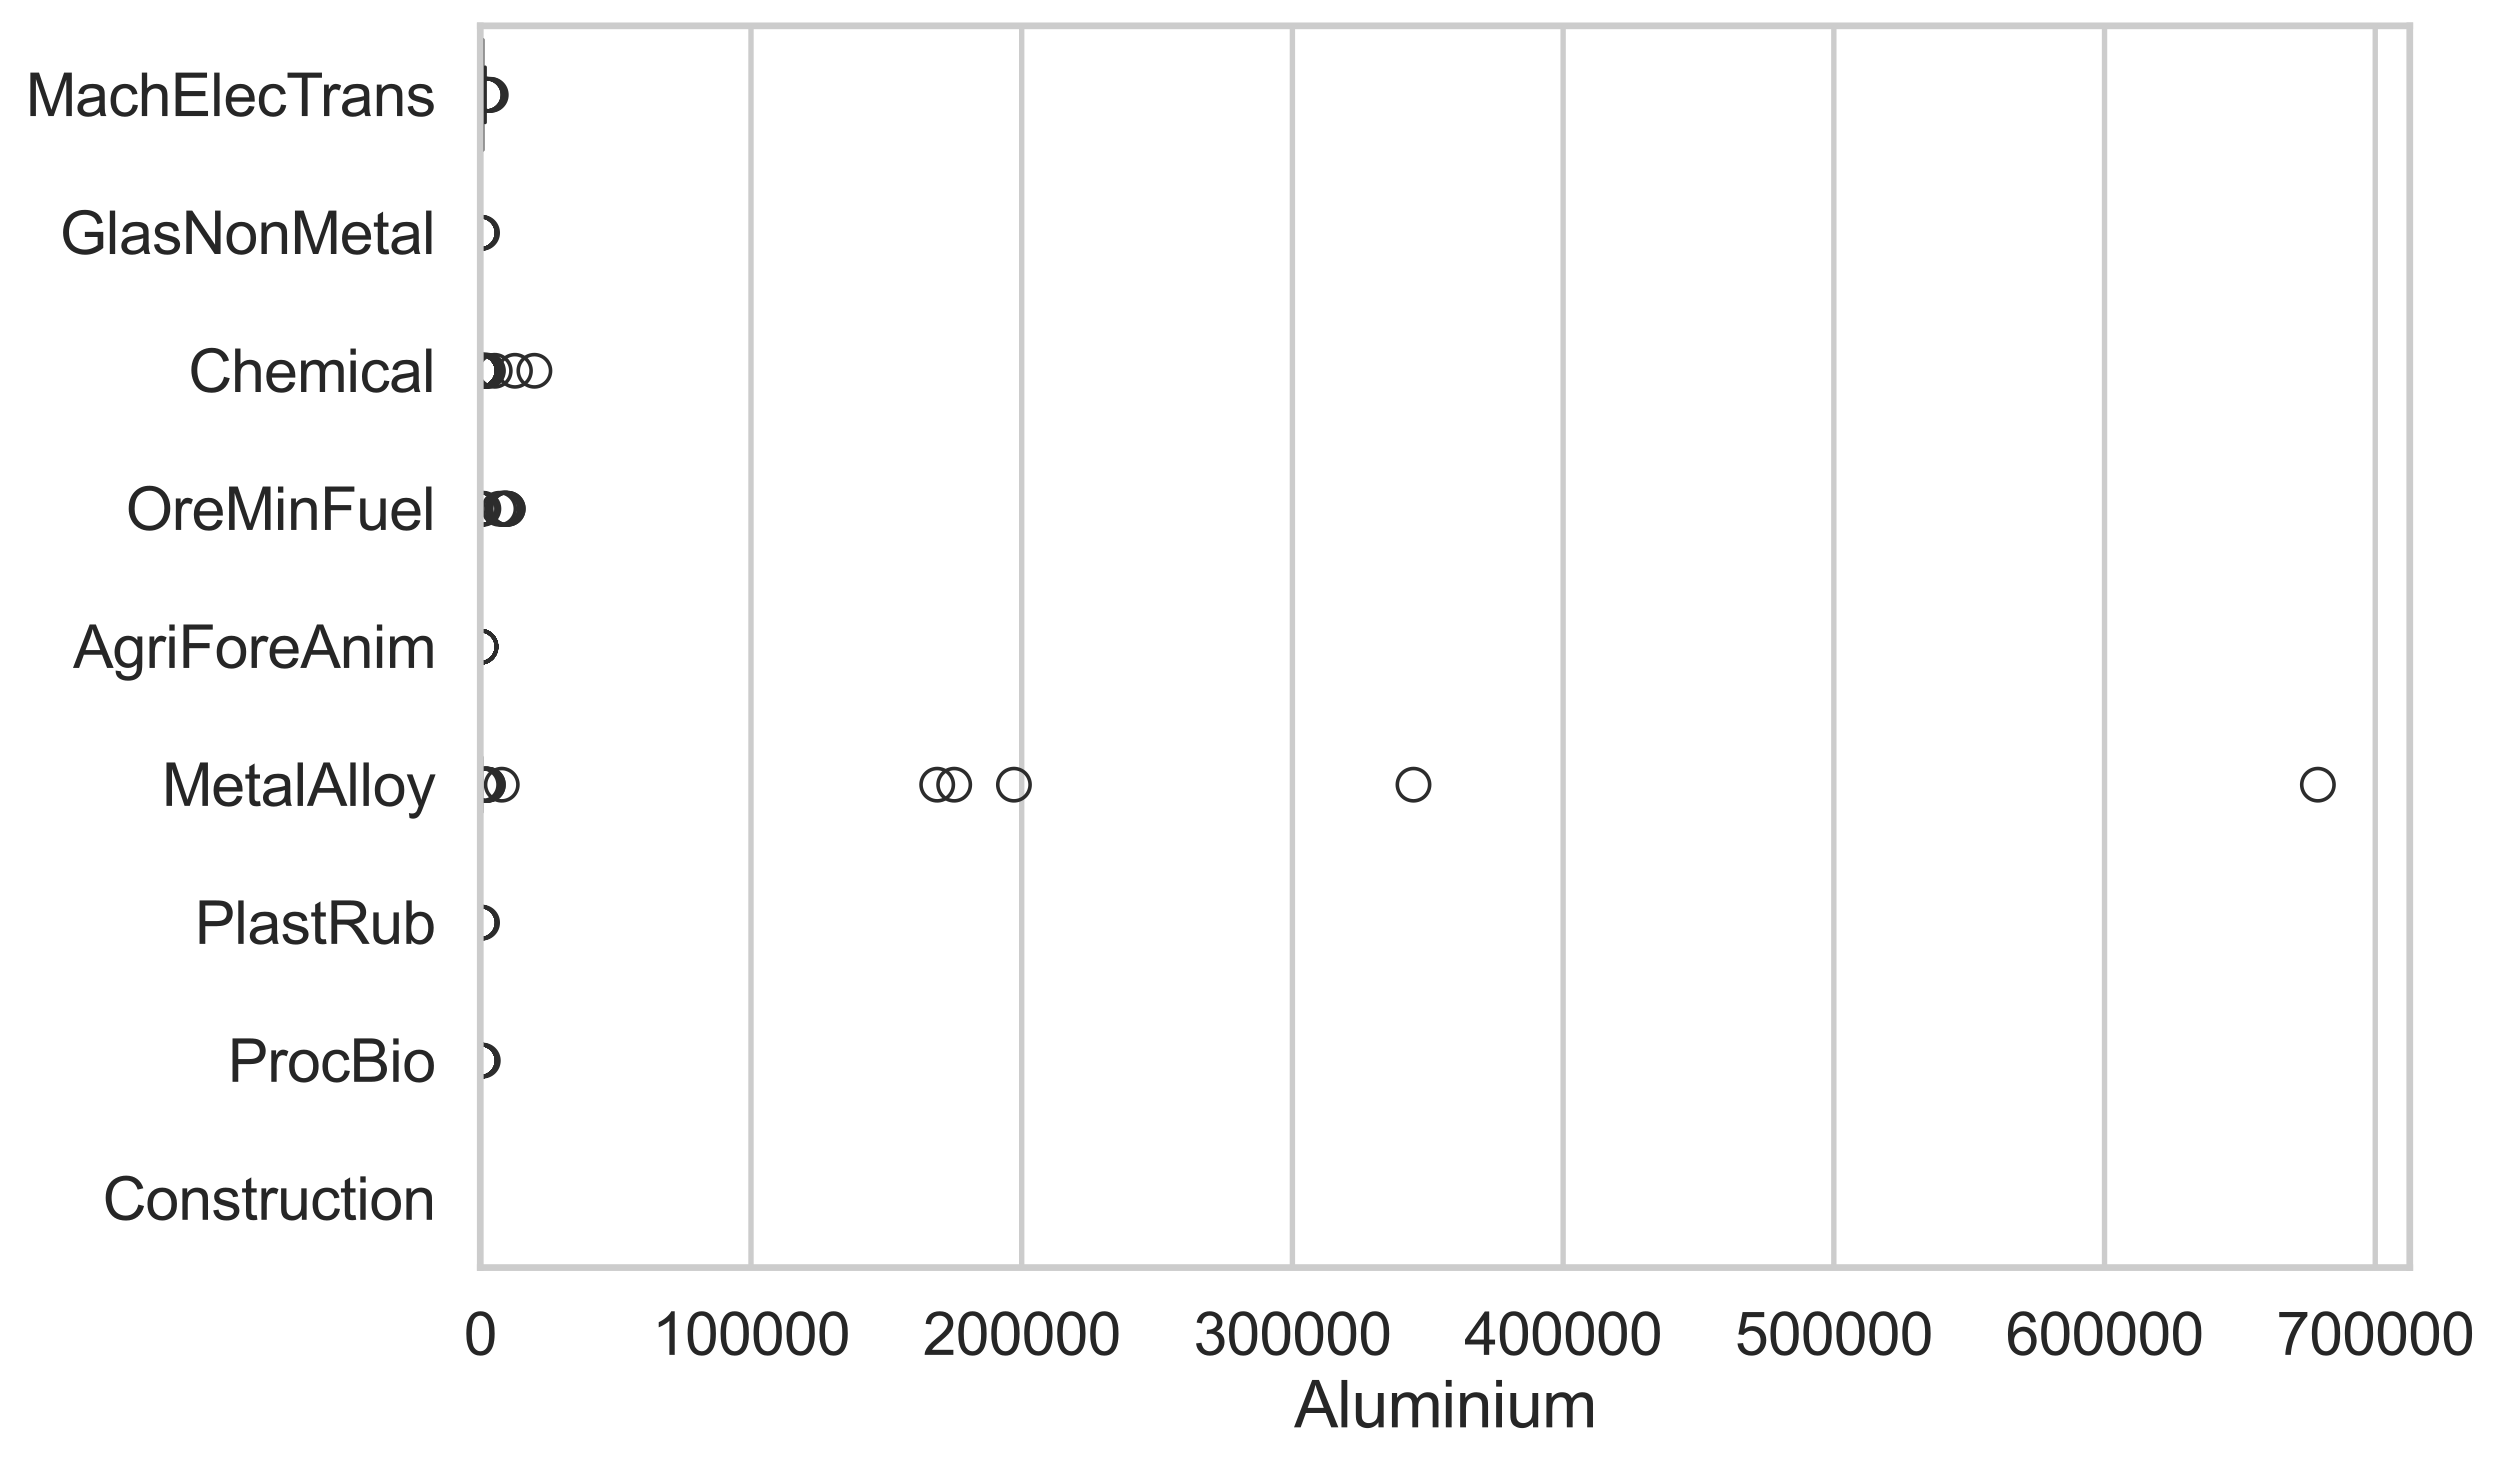 <?xml version="1.0" encoding="utf-8" standalone="no"?>
<!DOCTYPE svg PUBLIC "-//W3C//DTD SVG 1.1//EN"
  "http://www.w3.org/Graphics/SVG/1.1/DTD/svg11.dtd">
<svg xmlns:xlink="http://www.w3.org/1999/xlink" width="695.937pt" height="408.111pt" viewBox="0 0 695.937 408.111" xmlns="http://www.w3.org/2000/svg" version="1.1">
 <defs>
  <style type="text/css">*{stroke-linejoin: round; stroke-linecap: butt}</style>
 </defs>
 <g id="figure_1">
  <g id="patch_1">
   <path d="M 0 408.111 
L 695.937 408.111 
L 695.937 0 
L 0 0 
z
" style="fill: #ffffff"/>
  </g>
  <g id="axes_1">
   <g id="patch_2">
    <path d="M 133.697 352.86 
L 670.817 352.86 
L 670.817 7.2 
L 133.697 7.2 
z
" style="fill: #ffffff"/>
   </g>
   <g id="matplotlib.axis_1">
    <g id="xtick_1">
     <g id="line2d_1">
      <path d="M 133.697 352.86 
L 133.697 7.2 
" clip-path="url(#p1a3142f18d)" style="fill: none; stroke: #cccccc; stroke-width: 1.5; stroke-linecap: round"/>
     </g>
     <g id="text_1">
      <!-- 0 -->
      <g style="fill: #262626" transform="translate(129.109 377.17) scale(0.165 -0.165)">
       <defs>
        <path id="ArialMT-30" d="M 266 2259 
Q 266 3072 433 3567 
Q 600 4063 929 4331 
Q 1259 4600 1759 4600 
Q 2128 4600 2406 4451 
Q 2684 4303 2865 4023 
Q 3047 3744 3150 3342 
Q 3253 2941 3253 2259 
Q 3253 1453 3087 958 
Q 2922 463 2592 192 
Q 2263 -78 1759 -78 
Q 1097 -78 719 397 
Q 266 969 266 2259 
z
M 844 2259 
Q 844 1131 1108 757 
Q 1372 384 1759 384 
Q 2147 384 2411 759 
Q 2675 1134 2675 2259 
Q 2675 3391 2411 3762 
Q 2147 4134 1753 4134 
Q 1366 4134 1134 3806 
Q 844 3388 844 2259 
z
" transform="scale(0.016)"/>
       </defs>
       <use xlink:href="#ArialMT-30"/>
      </g>
     </g>
    </g>
    <g id="xtick_2">
     <g id="line2d_2">
      <path d="M 209.056 352.86 
L 209.056 7.2 
" clip-path="url(#p1a3142f18d)" style="fill: none; stroke: #cccccc; stroke-width: 1.5; stroke-linecap: round"/>
     </g>
     <g id="text_2">
      <!-- 100000 -->
      <g style="fill: #262626" transform="translate(181.529 377.17) scale(0.165 -0.165)">
       <defs>
        <path id="ArialMT-31" d="M 2384 0 
L 1822 0 
L 1822 3584 
Q 1619 3391 1289 3197 
Q 959 3003 697 2906 
L 697 3450 
Q 1169 3672 1522 3987 
Q 1875 4303 2022 4600 
L 2384 4600 
L 2384 0 
z
" transform="scale(0.016)"/>
       </defs>
       <use xlink:href="#ArialMT-31"/>
       <use xlink:href="#ArialMT-30" transform="translate(55.615 0)"/>
       <use xlink:href="#ArialMT-30" transform="translate(111.23 0)"/>
       <use xlink:href="#ArialMT-30" transform="translate(166.846 0)"/>
       <use xlink:href="#ArialMT-30" transform="translate(222.461 0)"/>
       <use xlink:href="#ArialMT-30" transform="translate(278.076 0)"/>
      </g>
     </g>
    </g>
    <g id="xtick_3">
     <g id="line2d_3">
      <path d="M 284.415 352.86 
L 284.415 7.2 
" clip-path="url(#p1a3142f18d)" style="fill: none; stroke: #cccccc; stroke-width: 1.5; stroke-linecap: round"/>
     </g>
     <g id="text_3">
      <!-- 200000 -->
      <g style="fill: #262626" transform="translate(256.888 377.17) scale(0.165 -0.165)">
       <defs>
        <path id="ArialMT-32" d="M 3222 541 
L 3222 0 
L 194 0 
Q 188 203 259 391 
Q 375 700 629 1000 
Q 884 1300 1366 1694 
Q 2113 2306 2375 2664 
Q 2638 3022 2638 3341 
Q 2638 3675 2398 3904 
Q 2159 4134 1775 4134 
Q 1369 4134 1125 3890 
Q 881 3647 878 3216 
L 300 3275 
Q 359 3922 746 4261 
Q 1134 4600 1788 4600 
Q 2447 4600 2831 4234 
Q 3216 3869 3216 3328 
Q 3216 3053 3103 2787 
Q 2991 2522 2730 2228 
Q 2469 1934 1863 1422 
Q 1356 997 1212 845 
Q 1069 694 975 541 
L 3222 541 
z
" transform="scale(0.016)"/>
       </defs>
       <use xlink:href="#ArialMT-32"/>
       <use xlink:href="#ArialMT-30" transform="translate(55.615 0)"/>
       <use xlink:href="#ArialMT-30" transform="translate(111.23 0)"/>
       <use xlink:href="#ArialMT-30" transform="translate(166.846 0)"/>
       <use xlink:href="#ArialMT-30" transform="translate(222.461 0)"/>
       <use xlink:href="#ArialMT-30" transform="translate(278.076 0)"/>
      </g>
     </g>
    </g>
    <g id="xtick_4">
     <g id="line2d_4">
      <path d="M 359.774 352.86 
L 359.774 7.2 
" clip-path="url(#p1a3142f18d)" style="fill: none; stroke: #cccccc; stroke-width: 1.5; stroke-linecap: round"/>
     </g>
     <g id="text_4">
      <!-- 300000 -->
      <g style="fill: #262626" transform="translate(332.248 377.17) scale(0.165 -0.165)">
       <defs>
        <path id="ArialMT-33" d="M 269 1209 
L 831 1284 
Q 928 806 1161 595 
Q 1394 384 1728 384 
Q 2125 384 2398 659 
Q 2672 934 2672 1341 
Q 2672 1728 2419 1979 
Q 2166 2231 1775 2231 
Q 1616 2231 1378 2169 
L 1441 2663 
Q 1497 2656 1531 2656 
Q 1891 2656 2178 2843 
Q 2466 3031 2466 3422 
Q 2466 3731 2256 3934 
Q 2047 4138 1716 4138 
Q 1388 4138 1169 3931 
Q 950 3725 888 3313 
L 325 3413 
Q 428 3978 793 4289 
Q 1159 4600 1703 4600 
Q 2078 4600 2393 4439 
Q 2709 4278 2876 4000 
Q 3044 3722 3044 3409 
Q 3044 3113 2884 2869 
Q 2725 2625 2413 2481 
Q 2819 2388 3044 2092 
Q 3269 1797 3269 1353 
Q 3269 753 2831 336 
Q 2394 -81 1725 -81 
Q 1122 -81 723 278 
Q 325 638 269 1209 
z
" transform="scale(0.016)"/>
       </defs>
       <use xlink:href="#ArialMT-33"/>
       <use xlink:href="#ArialMT-30" transform="translate(55.615 0)"/>
       <use xlink:href="#ArialMT-30" transform="translate(111.23 0)"/>
       <use xlink:href="#ArialMT-30" transform="translate(166.846 0)"/>
       <use xlink:href="#ArialMT-30" transform="translate(222.461 0)"/>
       <use xlink:href="#ArialMT-30" transform="translate(278.076 0)"/>
      </g>
     </g>
    </g>
    <g id="xtick_5">
     <g id="line2d_5">
      <path d="M 435.133 352.86 
L 435.133 7.2 
" clip-path="url(#p1a3142f18d)" style="fill: none; stroke: #cccccc; stroke-width: 1.5; stroke-linecap: round"/>
     </g>
     <g id="text_5">
      <!-- 400000 -->
      <g style="fill: #262626" transform="translate(407.607 377.17) scale(0.165 -0.165)">
       <defs>
        <path id="ArialMT-34" d="M 2069 0 
L 2069 1097 
L 81 1097 
L 81 1613 
L 2172 4581 
L 2631 4581 
L 2631 1613 
L 3250 1613 
L 3250 1097 
L 2631 1097 
L 2631 0 
L 2069 0 
z
M 2069 1613 
L 2069 3678 
L 634 1613 
L 2069 1613 
z
" transform="scale(0.016)"/>
       </defs>
       <use xlink:href="#ArialMT-34"/>
       <use xlink:href="#ArialMT-30" transform="translate(55.615 0)"/>
       <use xlink:href="#ArialMT-30" transform="translate(111.23 0)"/>
       <use xlink:href="#ArialMT-30" transform="translate(166.846 0)"/>
       <use xlink:href="#ArialMT-30" transform="translate(222.461 0)"/>
       <use xlink:href="#ArialMT-30" transform="translate(278.076 0)"/>
      </g>
     </g>
    </g>
    <g id="xtick_6">
     <g id="line2d_6">
      <path d="M 510.492 352.86 
L 510.492 7.2 
" clip-path="url(#p1a3142f18d)" style="fill: none; stroke: #cccccc; stroke-width: 1.5; stroke-linecap: round"/>
     </g>
     <g id="text_6">
      <!-- 500000 -->
      <g style="fill: #262626" transform="translate(482.966 377.17) scale(0.165 -0.165)">
       <defs>
        <path id="ArialMT-35" d="M 266 1200 
L 856 1250 
Q 922 819 1161 601 
Q 1400 384 1738 384 
Q 2144 384 2425 690 
Q 2706 997 2706 1503 
Q 2706 1984 2436 2262 
Q 2166 2541 1728 2541 
Q 1456 2541 1237 2417 
Q 1019 2294 894 2097 
L 366 2166 
L 809 4519 
L 3088 4519 
L 3088 3981 
L 1259 3981 
L 1013 2750 
Q 1425 3038 1878 3038 
Q 2478 3038 2890 2622 
Q 3303 2206 3303 1553 
Q 3303 931 2941 478 
Q 2500 -78 1738 -78 
Q 1113 -78 717 272 
Q 322 622 266 1200 
z
" transform="scale(0.016)"/>
       </defs>
       <use xlink:href="#ArialMT-35"/>
       <use xlink:href="#ArialMT-30" transform="translate(55.615 0)"/>
       <use xlink:href="#ArialMT-30" transform="translate(111.23 0)"/>
       <use xlink:href="#ArialMT-30" transform="translate(166.846 0)"/>
       <use xlink:href="#ArialMT-30" transform="translate(222.461 0)"/>
       <use xlink:href="#ArialMT-30" transform="translate(278.076 0)"/>
      </g>
     </g>
    </g>
    <g id="xtick_7">
     <g id="line2d_7">
      <path d="M 585.851 352.86 
L 585.851 7.2 
" clip-path="url(#p1a3142f18d)" style="fill: none; stroke: #cccccc; stroke-width: 1.5; stroke-linecap: round"/>
     </g>
     <g id="text_7">
      <!-- 600000 -->
      <g style="fill: #262626" transform="translate(558.325 377.17) scale(0.165 -0.165)">
       <defs>
        <path id="ArialMT-36" d="M 3184 3459 
L 2625 3416 
Q 2550 3747 2413 3897 
Q 2184 4138 1850 4138 
Q 1581 4138 1378 3988 
Q 1113 3794 959 3422 
Q 806 3050 800 2363 
Q 1003 2672 1297 2822 
Q 1591 2972 1913 2972 
Q 2475 2972 2870 2558 
Q 3266 2144 3266 1488 
Q 3266 1056 3080 686 
Q 2894 316 2569 119 
Q 2244 -78 1831 -78 
Q 1128 -78 684 439 
Q 241 956 241 2144 
Q 241 3472 731 4075 
Q 1159 4600 1884 4600 
Q 2425 4600 2770 4297 
Q 3116 3994 3184 3459 
z
M 888 1484 
Q 888 1194 1011 928 
Q 1134 663 1356 523 
Q 1578 384 1822 384 
Q 2178 384 2434 671 
Q 2691 959 2691 1453 
Q 2691 1928 2437 2201 
Q 2184 2475 1800 2475 
Q 1419 2475 1153 2201 
Q 888 1928 888 1484 
z
" transform="scale(0.016)"/>
       </defs>
       <use xlink:href="#ArialMT-36"/>
       <use xlink:href="#ArialMT-30" transform="translate(55.615 0)"/>
       <use xlink:href="#ArialMT-30" transform="translate(111.23 0)"/>
       <use xlink:href="#ArialMT-30" transform="translate(166.846 0)"/>
       <use xlink:href="#ArialMT-30" transform="translate(222.461 0)"/>
       <use xlink:href="#ArialMT-30" transform="translate(278.076 0)"/>
      </g>
     </g>
    </g>
    <g id="xtick_8">
     <g id="line2d_8">
      <path d="M 661.21 352.86 
L 661.21 7.2 
" clip-path="url(#p1a3142f18d)" style="fill: none; stroke: #cccccc; stroke-width: 1.5; stroke-linecap: round"/>
     </g>
     <g id="text_8">
      <!-- 700000 -->
      <g style="fill: #262626" transform="translate(633.684 377.17) scale(0.165 -0.165)">
       <defs>
        <path id="ArialMT-37" d="M 303 3981 
L 303 4522 
L 3269 4522 
L 3269 4084 
Q 2831 3619 2401 2847 
Q 1972 2075 1738 1259 
Q 1569 684 1522 0 
L 944 0 
Q 953 541 1156 1306 
Q 1359 2072 1739 2783 
Q 2119 3494 2547 3981 
L 303 3981 
z
" transform="scale(0.016)"/>
       </defs>
       <use xlink:href="#ArialMT-37"/>
       <use xlink:href="#ArialMT-30" transform="translate(55.615 0)"/>
       <use xlink:href="#ArialMT-30" transform="translate(111.23 0)"/>
       <use xlink:href="#ArialMT-30" transform="translate(166.846 0)"/>
       <use xlink:href="#ArialMT-30" transform="translate(222.461 0)"/>
       <use xlink:href="#ArialMT-30" transform="translate(278.076 0)"/>
      </g>
     </g>
    </g>
    <g id="text_9">
     <!-- Aluminium -->
     <g style="fill: #262626" transform="translate(360.247 397.334) scale(0.18 -0.18)">
      <defs>
       <path id="ArialMT-41" d="M -9 0 
L 1750 4581 
L 2403 4581 
L 4278 0 
L 3588 0 
L 3053 1388 
L 1138 1388 
L 634 0 
L -9 0 
z
M 1313 1881 
L 2866 1881 
L 2388 3150 
Q 2169 3728 2063 4100 
Q 1975 3659 1816 3225 
L 1313 1881 
z
" transform="scale(0.016)"/>
       <path id="ArialMT-6c" d="M 409 0 
L 409 4581 
L 972 4581 
L 972 0 
L 409 0 
z
" transform="scale(0.016)"/>
       <path id="ArialMT-75" d="M 2597 0 
L 2597 488 
Q 2209 -75 1544 -75 
Q 1250 -75 995 37 
Q 741 150 617 320 
Q 494 491 444 738 
Q 409 903 409 1263 
L 409 3319 
L 972 3319 
L 972 1478 
Q 972 1038 1006 884 
Q 1059 663 1231 536 
Q 1403 409 1656 409 
Q 1909 409 2131 539 
Q 2353 669 2445 892 
Q 2538 1116 2538 1541 
L 2538 3319 
L 3100 3319 
L 3100 0 
L 2597 0 
z
" transform="scale(0.016)"/>
       <path id="ArialMT-6d" d="M 422 0 
L 422 3319 
L 925 3319 
L 925 2853 
Q 1081 3097 1340 3245 
Q 1600 3394 1931 3394 
Q 2300 3394 2536 3241 
Q 2772 3088 2869 2813 
Q 3263 3394 3894 3394 
Q 4388 3394 4653 3120 
Q 4919 2847 4919 2278 
L 4919 0 
L 4359 0 
L 4359 2091 
Q 4359 2428 4304 2576 
Q 4250 2725 4106 2815 
Q 3963 2906 3769 2906 
Q 3419 2906 3187 2673 
Q 2956 2441 2956 1928 
L 2956 0 
L 2394 0 
L 2394 2156 
Q 2394 2531 2256 2718 
Q 2119 2906 1806 2906 
Q 1569 2906 1367 2781 
Q 1166 2656 1075 2415 
Q 984 2175 984 1722 
L 984 0 
L 422 0 
z
" transform="scale(0.016)"/>
       <path id="ArialMT-69" d="M 425 3934 
L 425 4581 
L 988 4581 
L 988 3934 
L 425 3934 
z
M 425 0 
L 425 3319 
L 988 3319 
L 988 0 
L 425 0 
z
" transform="scale(0.016)"/>
       <path id="ArialMT-6e" d="M 422 0 
L 422 3319 
L 928 3319 
L 928 2847 
Q 1294 3394 1984 3394 
Q 2284 3394 2536 3286 
Q 2788 3178 2913 3003 
Q 3038 2828 3088 2588 
Q 3119 2431 3119 2041 
L 3119 0 
L 2556 0 
L 2556 2019 
Q 2556 2363 2490 2533 
Q 2425 2703 2258 2804 
Q 2091 2906 1866 2906 
Q 1506 2906 1245 2678 
Q 984 2450 984 1813 
L 984 0 
L 422 0 
z
" transform="scale(0.016)"/>
      </defs>
      <use xlink:href="#ArialMT-41"/>
      <use xlink:href="#ArialMT-6c" transform="translate(66.699 0)"/>
      <use xlink:href="#ArialMT-75" transform="translate(88.916 0)"/>
      <use xlink:href="#ArialMT-6d" transform="translate(144.531 0)"/>
      <use xlink:href="#ArialMT-69" transform="translate(227.832 0)"/>
      <use xlink:href="#ArialMT-6e" transform="translate(250.049 0)"/>
      <use xlink:href="#ArialMT-69" transform="translate(305.664 0)"/>
      <use xlink:href="#ArialMT-75" transform="translate(327.881 0)"/>
      <use xlink:href="#ArialMT-6d" transform="translate(383.496 0)"/>
     </g>
    </g>
   </g>
   <g id="matplotlib.axis_2">
    <g id="ytick_1">
     <g id="text_10">
      <!-- MachElecTrans -->
      <g style="fill: #262626" transform="translate(7.2 32.309) scale(0.165 -0.165)">
       <defs>
        <path id="ArialMT-4d" d="M 475 0 
L 475 4581 
L 1388 4581 
L 2472 1338 
Q 2622 884 2691 659 
Q 2769 909 2934 1394 
L 4031 4581 
L 4847 4581 
L 4847 0 
L 4263 0 
L 4263 3834 
L 2931 0 
L 2384 0 
L 1059 3900 
L 1059 0 
L 475 0 
z
" transform="scale(0.016)"/>
        <path id="ArialMT-61" d="M 2588 409 
Q 2275 144 1986 34 
Q 1697 -75 1366 -75 
Q 819 -75 525 192 
Q 231 459 231 875 
Q 231 1119 342 1320 
Q 453 1522 633 1644 
Q 813 1766 1038 1828 
Q 1203 1872 1538 1913 
Q 2219 1994 2541 2106 
Q 2544 2222 2544 2253 
Q 2544 2597 2384 2738 
Q 2169 2928 1744 2928 
Q 1347 2928 1158 2789 
Q 969 2650 878 2297 
L 328 2372 
Q 403 2725 575 2942 
Q 747 3159 1072 3276 
Q 1397 3394 1825 3394 
Q 2250 3394 2515 3294 
Q 2781 3194 2906 3042 
Q 3031 2891 3081 2659 
Q 3109 2516 3109 2141 
L 3109 1391 
Q 3109 606 3145 398 
Q 3181 191 3288 0 
L 2700 0 
Q 2613 175 2588 409 
z
M 2541 1666 
Q 2234 1541 1622 1453 
Q 1275 1403 1131 1340 
Q 988 1278 909 1158 
Q 831 1038 831 891 
Q 831 666 1001 516 
Q 1172 366 1500 366 
Q 1825 366 2078 508 
Q 2331 650 2450 897 
Q 2541 1088 2541 1459 
L 2541 1666 
z
" transform="scale(0.016)"/>
        <path id="ArialMT-63" d="M 2588 1216 
L 3141 1144 
Q 3050 572 2676 248 
Q 2303 -75 1759 -75 
Q 1078 -75 664 370 
Q 250 816 250 1647 
Q 250 2184 428 2587 
Q 606 2991 970 3192 
Q 1334 3394 1763 3394 
Q 2303 3394 2647 3120 
Q 2991 2847 3088 2344 
L 2541 2259 
Q 2463 2594 2264 2762 
Q 2066 2931 1784 2931 
Q 1359 2931 1093 2626 
Q 828 2322 828 1663 
Q 828 994 1084 691 
Q 1341 388 1753 388 
Q 2084 388 2306 591 
Q 2528 794 2588 1216 
z
" transform="scale(0.016)"/>
        <path id="ArialMT-68" d="M 422 0 
L 422 4581 
L 984 4581 
L 984 2938 
Q 1378 3394 1978 3394 
Q 2347 3394 2619 3248 
Q 2891 3103 3008 2847 
Q 3125 2591 3125 2103 
L 3125 0 
L 2563 0 
L 2563 2103 
Q 2563 2525 2380 2717 
Q 2197 2909 1863 2909 
Q 1613 2909 1392 2779 
Q 1172 2650 1078 2428 
Q 984 2206 984 1816 
L 984 0 
L 422 0 
z
" transform="scale(0.016)"/>
        <path id="ArialMT-45" d="M 506 0 
L 506 4581 
L 3819 4581 
L 3819 4041 
L 1113 4041 
L 1113 2638 
L 3647 2638 
L 3647 2100 
L 1113 2100 
L 1113 541 
L 3925 541 
L 3925 0 
L 506 0 
z
" transform="scale(0.016)"/>
        <path id="ArialMT-65" d="M 2694 1069 
L 3275 997 
Q 3138 488 2766 206 
Q 2394 -75 1816 -75 
Q 1088 -75 661 373 
Q 234 822 234 1631 
Q 234 2469 665 2931 
Q 1097 3394 1784 3394 
Q 2450 3394 2872 2941 
Q 3294 2488 3294 1666 
Q 3294 1616 3291 1516 
L 816 1516 
Q 847 969 1125 678 
Q 1403 388 1819 388 
Q 2128 388 2347 550 
Q 2566 713 2694 1069 
z
M 847 1978 
L 2700 1978 
Q 2663 2397 2488 2606 
Q 2219 2931 1791 2931 
Q 1403 2931 1139 2672 
Q 875 2413 847 1978 
z
" transform="scale(0.016)"/>
        <path id="ArialMT-54" d="M 1659 0 
L 1659 4041 
L 150 4041 
L 150 4581 
L 3781 4581 
L 3781 4041 
L 2266 4041 
L 2266 0 
L 1659 0 
z
" transform="scale(0.016)"/>
        <path id="ArialMT-72" d="M 416 0 
L 416 3319 
L 922 3319 
L 922 2816 
Q 1116 3169 1280 3281 
Q 1444 3394 1641 3394 
Q 1925 3394 2219 3213 
L 2025 2691 
Q 1819 2813 1613 2813 
Q 1428 2813 1281 2702 
Q 1134 2591 1072 2394 
Q 978 2094 978 1738 
L 978 0 
L 416 0 
z
" transform="scale(0.016)"/>
        <path id="ArialMT-73" d="M 197 991 
L 753 1078 
Q 800 744 1014 566 
Q 1228 388 1613 388 
Q 2000 388 2187 545 
Q 2375 703 2375 916 
Q 2375 1106 2209 1216 
Q 2094 1291 1634 1406 
Q 1016 1563 777 1677 
Q 538 1791 414 1992 
Q 291 2194 291 2438 
Q 291 2659 392 2848 
Q 494 3038 669 3163 
Q 800 3259 1026 3326 
Q 1253 3394 1513 3394 
Q 1903 3394 2198 3281 
Q 2494 3169 2634 2976 
Q 2775 2784 2828 2463 
L 2278 2388 
Q 2241 2644 2061 2787 
Q 1881 2931 1553 2931 
Q 1166 2931 1000 2803 
Q 834 2675 834 2503 
Q 834 2394 903 2306 
Q 972 2216 1119 2156 
Q 1203 2125 1616 2013 
Q 2213 1853 2448 1751 
Q 2684 1650 2818 1456 
Q 2953 1263 2953 975 
Q 2953 694 2789 445 
Q 2625 197 2315 61 
Q 2006 -75 1616 -75 
Q 969 -75 630 194 
Q 291 463 197 991 
z
" transform="scale(0.016)"/>
       </defs>
       <use xlink:href="#ArialMT-4d"/>
       <use xlink:href="#ArialMT-61" transform="translate(83.301 0)"/>
       <use xlink:href="#ArialMT-63" transform="translate(138.916 0)"/>
       <use xlink:href="#ArialMT-68" transform="translate(188.916 0)"/>
       <use xlink:href="#ArialMT-45" transform="translate(244.531 0)"/>
       <use xlink:href="#ArialMT-6c" transform="translate(311.23 0)"/>
       <use xlink:href="#ArialMT-65" transform="translate(333.447 0)"/>
       <use xlink:href="#ArialMT-63" transform="translate(389.062 0)"/>
       <use xlink:href="#ArialMT-54" transform="translate(439.062 0)"/>
       <use xlink:href="#ArialMT-72" transform="translate(496.396 0)"/>
       <use xlink:href="#ArialMT-61" transform="translate(529.697 0)"/>
       <use xlink:href="#ArialMT-6e" transform="translate(585.312 0)"/>
       <use xlink:href="#ArialMT-73" transform="translate(640.928 0)"/>
      </g>
     </g>
    </g>
    <g id="ytick_2">
     <g id="text_11">
      <!-- GlasNonMetal -->
      <g style="fill: #262626" transform="translate(16.659 70.715) scale(0.165 -0.165)">
       <defs>
        <path id="ArialMT-47" d="M 2638 1797 
L 2638 2334 
L 4578 2338 
L 4578 638 
Q 4131 281 3656 101 
Q 3181 -78 2681 -78 
Q 2006 -78 1454 211 
Q 903 500 622 1047 
Q 341 1594 341 2269 
Q 341 2938 620 3517 
Q 900 4097 1425 4378 
Q 1950 4659 2634 4659 
Q 3131 4659 3532 4498 
Q 3934 4338 4162 4050 
Q 4391 3763 4509 3300 
L 3963 3150 
Q 3859 3500 3706 3700 
Q 3553 3900 3268 4020 
Q 2984 4141 2638 4141 
Q 2222 4141 1919 4014 
Q 1616 3888 1430 3681 
Q 1244 3475 1141 3228 
Q 966 2803 966 2306 
Q 966 1694 1177 1281 
Q 1388 869 1791 669 
Q 2194 469 2647 469 
Q 3041 469 3416 620 
Q 3791 772 3984 944 
L 3984 1797 
L 2638 1797 
z
" transform="scale(0.016)"/>
        <path id="ArialMT-4e" d="M 488 0 
L 488 4581 
L 1109 4581 
L 3516 984 
L 3516 4581 
L 4097 4581 
L 4097 0 
L 3475 0 
L 1069 3600 
L 1069 0 
L 488 0 
z
" transform="scale(0.016)"/>
        <path id="ArialMT-6f" d="M 213 1659 
Q 213 2581 725 3025 
Q 1153 3394 1769 3394 
Q 2453 3394 2887 2945 
Q 3322 2497 3322 1706 
Q 3322 1066 3130 698 
Q 2938 331 2570 128 
Q 2203 -75 1769 -75 
Q 1072 -75 642 372 
Q 213 819 213 1659 
z
M 791 1659 
Q 791 1022 1069 705 
Q 1347 388 1769 388 
Q 2188 388 2466 706 
Q 2744 1025 2744 1678 
Q 2744 2294 2464 2611 
Q 2184 2928 1769 2928 
Q 1347 2928 1069 2612 
Q 791 2297 791 1659 
z
" transform="scale(0.016)"/>
        <path id="ArialMT-74" d="M 1650 503 
L 1731 6 
Q 1494 -44 1306 -44 
Q 1000 -44 831 53 
Q 663 150 594 308 
Q 525 466 525 972 
L 525 2881 
L 113 2881 
L 113 3319 
L 525 3319 
L 525 4141 
L 1084 4478 
L 1084 3319 
L 1650 3319 
L 1650 2881 
L 1084 2881 
L 1084 941 
Q 1084 700 1114 631 
Q 1144 563 1211 522 
Q 1278 481 1403 481 
Q 1497 481 1650 503 
z
" transform="scale(0.016)"/>
       </defs>
       <use xlink:href="#ArialMT-47"/>
       <use xlink:href="#ArialMT-6c" transform="translate(77.783 0)"/>
       <use xlink:href="#ArialMT-61" transform="translate(100 0)"/>
       <use xlink:href="#ArialMT-73" transform="translate(155.615 0)"/>
       <use xlink:href="#ArialMT-4e" transform="translate(205.615 0)"/>
       <use xlink:href="#ArialMT-6f" transform="translate(277.832 0)"/>
       <use xlink:href="#ArialMT-6e" transform="translate(333.447 0)"/>
       <use xlink:href="#ArialMT-4d" transform="translate(389.062 0)"/>
       <use xlink:href="#ArialMT-65" transform="translate(472.363 0)"/>
       <use xlink:href="#ArialMT-74" transform="translate(527.979 0)"/>
       <use xlink:href="#ArialMT-61" transform="translate(555.762 0)"/>
       <use xlink:href="#ArialMT-6c" transform="translate(611.377 0)"/>
      </g>
     </g>
    </g>
    <g id="ytick_3">
     <g id="text_12">
      <!-- Chemical -->
      <g style="fill: #262626" transform="translate(52.428 109.122) scale(0.165 -0.165)">
       <defs>
        <path id="ArialMT-43" d="M 3763 1606 
L 4369 1453 
Q 4178 706 3683 314 
Q 3188 -78 2472 -78 
Q 1731 -78 1267 223 
Q 803 525 561 1097 
Q 319 1669 319 2325 
Q 319 3041 592 3573 
Q 866 4106 1370 4382 
Q 1875 4659 2481 4659 
Q 3169 4659 3637 4309 
Q 4106 3959 4291 3325 
L 3694 3184 
Q 3534 3684 3231 3912 
Q 2928 4141 2469 4141 
Q 1941 4141 1586 3887 
Q 1231 3634 1087 3207 
Q 944 2781 944 2328 
Q 944 1744 1114 1308 
Q 1284 872 1643 656 
Q 2003 441 2422 441 
Q 2931 441 3284 734 
Q 3638 1028 3763 1606 
z
" transform="scale(0.016)"/>
       </defs>
       <use xlink:href="#ArialMT-43"/>
       <use xlink:href="#ArialMT-68" transform="translate(72.217 0)"/>
       <use xlink:href="#ArialMT-65" transform="translate(127.832 0)"/>
       <use xlink:href="#ArialMT-6d" transform="translate(183.447 0)"/>
       <use xlink:href="#ArialMT-69" transform="translate(266.748 0)"/>
       <use xlink:href="#ArialMT-63" transform="translate(288.965 0)"/>
       <use xlink:href="#ArialMT-61" transform="translate(338.965 0)"/>
       <use xlink:href="#ArialMT-6c" transform="translate(394.58 0)"/>
      </g>
     </g>
    </g>
    <g id="ytick_4">
     <g id="text_13">
      <!-- OreMinFuel -->
      <g style="fill: #262626" transform="translate(35.013 147.529) scale(0.165 -0.165)">
       <defs>
        <path id="ArialMT-4f" d="M 309 2231 
Q 309 3372 921 4017 
Q 1534 4663 2503 4663 
Q 3138 4663 3647 4359 
Q 4156 4056 4423 3514 
Q 4691 2972 4691 2284 
Q 4691 1588 4409 1038 
Q 4128 488 3612 205 
Q 3097 -78 2500 -78 
Q 1853 -78 1343 234 
Q 834 547 571 1087 
Q 309 1628 309 2231 
z
M 934 2222 
Q 934 1394 1379 917 
Q 1825 441 2497 441 
Q 3181 441 3623 922 
Q 4066 1403 4066 2288 
Q 4066 2847 3877 3264 
Q 3688 3681 3323 3911 
Q 2959 4141 2506 4141 
Q 1863 4141 1398 3698 
Q 934 3256 934 2222 
z
" transform="scale(0.016)"/>
        <path id="ArialMT-46" d="M 525 0 
L 525 4581 
L 3616 4581 
L 3616 4041 
L 1131 4041 
L 1131 2622 
L 3281 2622 
L 3281 2081 
L 1131 2081 
L 1131 0 
L 525 0 
z
" transform="scale(0.016)"/>
       </defs>
       <use xlink:href="#ArialMT-4f"/>
       <use xlink:href="#ArialMT-72" transform="translate(77.783 0)"/>
       <use xlink:href="#ArialMT-65" transform="translate(111.084 0)"/>
       <use xlink:href="#ArialMT-4d" transform="translate(166.699 0)"/>
       <use xlink:href="#ArialMT-69" transform="translate(250 0)"/>
       <use xlink:href="#ArialMT-6e" transform="translate(272.217 0)"/>
       <use xlink:href="#ArialMT-46" transform="translate(327.832 0)"/>
       <use xlink:href="#ArialMT-75" transform="translate(388.916 0)"/>
       <use xlink:href="#ArialMT-65" transform="translate(444.531 0)"/>
       <use xlink:href="#ArialMT-6c" transform="translate(500.146 0)"/>
      </g>
     </g>
    </g>
    <g id="ytick_5">
     <g id="text_14">
      <!-- AgriForeAnim -->
      <g style="fill: #262626" transform="translate(20.341 185.935) scale(0.165 -0.165)">
       <defs>
        <path id="ArialMT-67" d="M 319 -275 
L 866 -356 
Q 900 -609 1056 -725 
Q 1266 -881 1628 -881 
Q 2019 -881 2231 -725 
Q 2444 -569 2519 -288 
Q 2563 -116 2559 434 
Q 2191 0 1641 0 
Q 956 0 581 494 
Q 206 988 206 1678 
Q 206 2153 378 2554 
Q 550 2956 876 3175 
Q 1203 3394 1644 3394 
Q 2231 3394 2613 2919 
L 2613 3319 
L 3131 3319 
L 3131 450 
Q 3131 -325 2973 -648 
Q 2816 -972 2473 -1159 
Q 2131 -1347 1631 -1347 
Q 1038 -1347 672 -1080 
Q 306 -813 319 -275 
z
M 784 1719 
Q 784 1066 1043 766 
Q 1303 466 1694 466 
Q 2081 466 2343 764 
Q 2606 1063 2606 1700 
Q 2606 2309 2336 2618 
Q 2066 2928 1684 2928 
Q 1309 2928 1046 2623 
Q 784 2319 784 1719 
z
" transform="scale(0.016)"/>
       </defs>
       <use xlink:href="#ArialMT-41"/>
       <use xlink:href="#ArialMT-67" transform="translate(66.699 0)"/>
       <use xlink:href="#ArialMT-72" transform="translate(122.314 0)"/>
       <use xlink:href="#ArialMT-69" transform="translate(155.615 0)"/>
       <use xlink:href="#ArialMT-46" transform="translate(177.832 0)"/>
       <use xlink:href="#ArialMT-6f" transform="translate(238.916 0)"/>
       <use xlink:href="#ArialMT-72" transform="translate(294.531 0)"/>
       <use xlink:href="#ArialMT-65" transform="translate(327.832 0)"/>
       <use xlink:href="#ArialMT-41" transform="translate(383.447 0)"/>
       <use xlink:href="#ArialMT-6e" transform="translate(450.146 0)"/>
       <use xlink:href="#ArialMT-69" transform="translate(505.762 0)"/>
       <use xlink:href="#ArialMT-6d" transform="translate(527.979 0)"/>
      </g>
     </g>
    </g>
    <g id="ytick_6">
     <g id="text_15">
      <!-- MetalAlloy -->
      <g style="fill: #262626" transform="translate(45.088 224.342) scale(0.165 -0.165)">
       <defs>
        <path id="ArialMT-79" d="M 397 -1278 
L 334 -750 
Q 519 -800 656 -800 
Q 844 -800 956 -737 
Q 1069 -675 1141 -563 
Q 1194 -478 1313 -144 
Q 1328 -97 1363 -6 
L 103 3319 
L 709 3319 
L 1400 1397 
Q 1534 1031 1641 628 
Q 1738 1016 1872 1384 
L 2581 3319 
L 3144 3319 
L 1881 -56 
Q 1678 -603 1566 -809 
Q 1416 -1088 1222 -1217 
Q 1028 -1347 759 -1347 
Q 597 -1347 397 -1278 
z
" transform="scale(0.016)"/>
       </defs>
       <use xlink:href="#ArialMT-4d"/>
       <use xlink:href="#ArialMT-65" transform="translate(83.301 0)"/>
       <use xlink:href="#ArialMT-74" transform="translate(138.916 0)"/>
       <use xlink:href="#ArialMT-61" transform="translate(166.699 0)"/>
       <use xlink:href="#ArialMT-6c" transform="translate(222.314 0)"/>
       <use xlink:href="#ArialMT-41" transform="translate(244.531 0)"/>
       <use xlink:href="#ArialMT-6c" transform="translate(311.23 0)"/>
       <use xlink:href="#ArialMT-6c" transform="translate(333.447 0)"/>
       <use xlink:href="#ArialMT-6f" transform="translate(355.664 0)"/>
       <use xlink:href="#ArialMT-79" transform="translate(411.279 0)"/>
      </g>
     </g>
    </g>
    <g id="ytick_7">
     <g id="text_16">
      <!-- PlastRub -->
      <g style="fill: #262626" transform="translate(54.248 262.749) scale(0.165 -0.165)">
       <defs>
        <path id="ArialMT-50" d="M 494 0 
L 494 4581 
L 2222 4581 
Q 2678 4581 2919 4538 
Q 3256 4481 3484 4323 
Q 3713 4166 3852 3881 
Q 3991 3597 3991 3256 
Q 3991 2672 3619 2267 
Q 3247 1863 2275 1863 
L 1100 1863 
L 1100 0 
L 494 0 
z
M 1100 2403 
L 2284 2403 
Q 2872 2403 3119 2622 
Q 3366 2841 3366 3238 
Q 3366 3525 3220 3729 
Q 3075 3934 2838 4000 
Q 2684 4041 2272 4041 
L 1100 4041 
L 1100 2403 
z
" transform="scale(0.016)"/>
        <path id="ArialMT-52" d="M 503 0 
L 503 4581 
L 2534 4581 
Q 3147 4581 3465 4457 
Q 3784 4334 3975 4021 
Q 4166 3709 4166 3331 
Q 4166 2844 3850 2509 
Q 3534 2175 2875 2084 
Q 3116 1969 3241 1856 
Q 3506 1613 3744 1247 
L 4541 0 
L 3778 0 
L 3172 953 
Q 2906 1366 2734 1584 
Q 2563 1803 2427 1890 
Q 2291 1978 2150 2013 
Q 2047 2034 1813 2034 
L 1109 2034 
L 1109 0 
L 503 0 
z
M 1109 2559 
L 2413 2559 
Q 2828 2559 3062 2645 
Q 3297 2731 3419 2920 
Q 3541 3109 3541 3331 
Q 3541 3656 3305 3865 
Q 3069 4075 2559 4075 
L 1109 4075 
L 1109 2559 
z
" transform="scale(0.016)"/>
        <path id="ArialMT-62" d="M 941 0 
L 419 0 
L 419 4581 
L 981 4581 
L 981 2947 
Q 1338 3394 1891 3394 
Q 2197 3394 2470 3270 
Q 2744 3147 2920 2923 
Q 3097 2700 3197 2384 
Q 3297 2069 3297 1709 
Q 3297 856 2875 390 
Q 2453 -75 1863 -75 
Q 1275 -75 941 416 
L 941 0 
z
M 934 1684 
Q 934 1088 1097 822 
Q 1363 388 1816 388 
Q 2184 388 2453 708 
Q 2722 1028 2722 1663 
Q 2722 2313 2464 2622 
Q 2206 2931 1841 2931 
Q 1472 2931 1203 2611 
Q 934 2291 934 1684 
z
" transform="scale(0.016)"/>
       </defs>
       <use xlink:href="#ArialMT-50"/>
       <use xlink:href="#ArialMT-6c" transform="translate(66.699 0)"/>
       <use xlink:href="#ArialMT-61" transform="translate(88.916 0)"/>
       <use xlink:href="#ArialMT-73" transform="translate(144.531 0)"/>
       <use xlink:href="#ArialMT-74" transform="translate(194.531 0)"/>
       <use xlink:href="#ArialMT-52" transform="translate(222.314 0)"/>
       <use xlink:href="#ArialMT-75" transform="translate(294.531 0)"/>
       <use xlink:href="#ArialMT-62" transform="translate(350.146 0)"/>
      </g>
     </g>
    </g>
    <g id="ytick_8">
     <g id="text_17">
      <!-- ProcBio -->
      <g style="fill: #262626" transform="translate(63.424 301.155) scale(0.165 -0.165)">
       <defs>
        <path id="ArialMT-42" d="M 469 0 
L 469 4581 
L 2188 4581 
Q 2713 4581 3030 4442 
Q 3347 4303 3526 4014 
Q 3706 3725 3706 3409 
Q 3706 3116 3547 2856 
Q 3388 2597 3066 2438 
Q 3481 2316 3704 2022 
Q 3928 1728 3928 1328 
Q 3928 1006 3792 729 
Q 3656 453 3456 303 
Q 3256 153 2954 76 
Q 2653 0 2216 0 
L 469 0 
z
M 1075 2656 
L 2066 2656 
Q 2469 2656 2644 2709 
Q 2875 2778 2992 2937 
Q 3109 3097 3109 3338 
Q 3109 3566 3000 3739 
Q 2891 3913 2687 3977 
Q 2484 4041 1991 4041 
L 1075 4041 
L 1075 2656 
z
M 1075 541 
L 2216 541 
Q 2509 541 2628 563 
Q 2838 600 2978 687 
Q 3119 775 3209 942 
Q 3300 1109 3300 1328 
Q 3300 1584 3169 1773 
Q 3038 1963 2805 2039 
Q 2572 2116 2134 2116 
L 1075 2116 
L 1075 541 
z
" transform="scale(0.016)"/>
       </defs>
       <use xlink:href="#ArialMT-50"/>
       <use xlink:href="#ArialMT-72" transform="translate(66.699 0)"/>
       <use xlink:href="#ArialMT-6f" transform="translate(100 0)"/>
       <use xlink:href="#ArialMT-63" transform="translate(155.615 0)"/>
       <use xlink:href="#ArialMT-42" transform="translate(205.615 0)"/>
       <use xlink:href="#ArialMT-69" transform="translate(272.314 0)"/>
       <use xlink:href="#ArialMT-6f" transform="translate(294.531 0)"/>
      </g>
     </g>
    </g>
    <g id="ytick_9">
     <g id="text_18">
      <!-- Construction -->
      <g style="fill: #262626" transform="translate(28.575 339.562) scale(0.165 -0.165)">
       <use xlink:href="#ArialMT-43"/>
       <use xlink:href="#ArialMT-6f" transform="translate(72.217 0)"/>
       <use xlink:href="#ArialMT-6e" transform="translate(127.832 0)"/>
       <use xlink:href="#ArialMT-73" transform="translate(183.447 0)"/>
       <use xlink:href="#ArialMT-74" transform="translate(233.447 0)"/>
       <use xlink:href="#ArialMT-72" transform="translate(261.23 0)"/>
       <use xlink:href="#ArialMT-75" transform="translate(294.531 0)"/>
       <use xlink:href="#ArialMT-63" transform="translate(350.146 0)"/>
       <use xlink:href="#ArialMT-74" transform="translate(400.146 0)"/>
       <use xlink:href="#ArialMT-69" transform="translate(427.93 0)"/>
       <use xlink:href="#ArialMT-6f" transform="translate(450.146 0)"/>
       <use xlink:href="#ArialMT-6e" transform="translate(505.762 0)"/>
      </g>
     </g>
    </g>
   </g>
   <g id="patch_3">
    <path d="M 133.787 11.041 
L 133.787 41.766 
L 134.366 41.766 
L 134.366 11.041 
L 133.787 11.041 
z
" clip-path="url(#p1a3142f18d)" style="fill: #c9941d; stroke: #2c2c2c; stroke-linejoin: miter"/>
   </g>
   <g id="line2d_9">
    <path d="M 133.787 26.403 
L 133.697 26.403 
" clip-path="url(#p1a3142f18d)" style="fill: none; stroke: #2c2c2c"/>
   </g>
   <g id="line2d_10">
    <path d="M 134.366 26.403 
L 135.038 26.403 
" clip-path="url(#p1a3142f18d)" style="fill: none; stroke: #2c2c2c"/>
   </g>
   <g id="line2d_11">
    <path d="M 133.697 18.722 
L 133.697 34.085 
" clip-path="url(#p1a3142f18d)" style="fill: none; stroke: #2c2c2c; stroke-linecap: round"/>
   </g>
   <g id="line2d_12">
    <path d="M 135.038 18.722 
L 135.038 34.085 
" clip-path="url(#p1a3142f18d)" style="fill: none; stroke: #2c2c2c; stroke-linecap: round"/>
   </g>
   <g id="line2d_13">
    <defs>
     <path id="mdebc33d5b7" d="M 0 4.5 
C 1.193 4.5 2.338 4.026 3.182 3.182 
C 4.026 2.338 4.5 1.193 4.5 0 
C 4.5 -1.193 4.026 -2.338 3.182 -3.182 
C 2.338 -4.026 1.193 -4.5 0 -4.5 
C -1.193 -4.5 -2.338 -4.026 -3.182 -3.182 
C -4.026 -2.338 -4.5 -1.193 -4.5 0 
C -4.5 1.193 -4.026 2.338 -3.182 3.182 
C -2.338 4.026 -1.193 4.5 0 4.5 
z
" style="stroke: #2c2c2c"/>
    </defs>
    <g clip-path="url(#p1a3142f18d)">
     <use xlink:href="#mdebc33d5b7" x="135.748" y="26.403" style="fill-opacity: 0; stroke: #2c2c2c"/>
     <use xlink:href="#mdebc33d5b7" x="135.353" y="26.403" style="fill-opacity: 0; stroke: #2c2c2c"/>
     <use xlink:href="#mdebc33d5b7" x="135.404" y="26.403" style="fill-opacity: 0; stroke: #2c2c2c"/>
     <use xlink:href="#mdebc33d5b7" x="135.537" y="26.403" style="fill-opacity: 0; stroke: #2c2c2c"/>
     <use xlink:href="#mdebc33d5b7" x="136.608" y="26.403" style="fill-opacity: 0; stroke: #2c2c2c"/>
     <use xlink:href="#mdebc33d5b7" x="135.623" y="26.403" style="fill-opacity: 0; stroke: #2c2c2c"/>
     <use xlink:href="#mdebc33d5b7" x="135.35" y="26.403" style="fill-opacity: 0; stroke: #2c2c2c"/>
     <use xlink:href="#mdebc33d5b7" x="136.349" y="26.403" style="fill-opacity: 0; stroke: #2c2c2c"/>
     <use xlink:href="#mdebc33d5b7" x="135.882" y="26.403" style="fill-opacity: 0; stroke: #2c2c2c"/>
     <use xlink:href="#mdebc33d5b7" x="135.384" y="26.403" style="fill-opacity: 0; stroke: #2c2c2c"/>
     <use xlink:href="#mdebc33d5b7" x="135.723" y="26.403" style="fill-opacity: 0; stroke: #2c2c2c"/>
    </g>
   </g>
   <g id="patch_4">
    <path d="M 133.697 49.447 
L 133.697 80.173 
L 133.699 80.173 
L 133.699 49.447 
L 133.697 49.447 
z
" clip-path="url(#p1a3142f18d)" style="fill: #68afd7; stroke: #2c2c2c; stroke-linejoin: miter"/>
   </g>
   <g id="line2d_14">
    <path d="M 133.697 64.81 
L 133.697 64.81 
" clip-path="url(#p1a3142f18d)" style="fill: none; stroke: #2c2c2c"/>
   </g>
   <g id="line2d_15">
    <path d="M 133.699 64.81 
L 133.702 64.81 
" clip-path="url(#p1a3142f18d)" style="fill: none; stroke: #2c2c2c"/>
   </g>
   <g id="line2d_16">
    <path d="M 133.697 57.129 
L 133.697 72.491 
" clip-path="url(#p1a3142f18d)" style="fill: none; stroke: #2c2c2c; stroke-linecap: round"/>
   </g>
   <g id="line2d_17">
    <path d="M 133.702 57.129 
L 133.702 72.491 
" clip-path="url(#p1a3142f18d)" style="fill: none; stroke: #2c2c2c; stroke-linecap: round"/>
   </g>
   <g id="line2d_18">
    <g clip-path="url(#p1a3142f18d)">
     <use xlink:href="#mdebc33d5b7" x="133.704" y="64.81" style="fill-opacity: 0; stroke: #2c2c2c"/>
     <use xlink:href="#mdebc33d5b7" x="133.719" y="64.81" style="fill-opacity: 0; stroke: #2c2c2c"/>
     <use xlink:href="#mdebc33d5b7" x="133.705" y="64.81" style="fill-opacity: 0; stroke: #2c2c2c"/>
     <use xlink:href="#mdebc33d5b7" x="133.704" y="64.81" style="fill-opacity: 0; stroke: #2c2c2c"/>
     <use xlink:href="#mdebc33d5b7" x="133.703" y="64.81" style="fill-opacity: 0; stroke: #2c2c2c"/>
     <use xlink:href="#mdebc33d5b7" x="133.703" y="64.81" style="fill-opacity: 0; stroke: #2c2c2c"/>
     <use xlink:href="#mdebc33d5b7" x="133.71" y="64.81" style="fill-opacity: 0; stroke: #2c2c2c"/>
     <use xlink:href="#mdebc33d5b7" x="133.749" y="64.81" style="fill-opacity: 0; stroke: #2c2c2c"/>
     <use xlink:href="#mdebc33d5b7" x="133.767" y="64.81" style="fill-opacity: 0; stroke: #2c2c2c"/>
     <use xlink:href="#mdebc33d5b7" x="133.924" y="64.81" style="fill-opacity: 0; stroke: #2c2c2c"/>
     <use xlink:href="#mdebc33d5b7" x="133.703" y="64.81" style="fill-opacity: 0; stroke: #2c2c2c"/>
     <use xlink:href="#mdebc33d5b7" x="134.191" y="64.81" style="fill-opacity: 0; stroke: #2c2c2c"/>
    </g>
   </g>
   <g id="patch_5">
    <path d="M 133.701 87.854 
L 133.701 118.579 
L 133.714 118.579 
L 133.714 87.854 
L 133.701 87.854 
z
" clip-path="url(#p1a3142f18d)" style="fill: #148a6a; stroke: #2c2c2c; stroke-linejoin: miter"/>
   </g>
   <g id="line2d_19">
    <path d="M 133.701 103.217 
L 133.697 103.217 
" clip-path="url(#p1a3142f18d)" style="fill: none; stroke: #2c2c2c"/>
   </g>
   <g id="line2d_20">
    <path d="M 133.714 103.217 
L 133.733 103.217 
" clip-path="url(#p1a3142f18d)" style="fill: none; stroke: #2c2c2c"/>
   </g>
   <g id="line2d_21">
    <path d="M 133.697 95.535 
L 133.697 110.898 
" clip-path="url(#p1a3142f18d)" style="fill: none; stroke: #2c2c2c; stroke-linecap: round"/>
   </g>
   <g id="line2d_22">
    <path d="M 133.733 95.535 
L 133.733 110.898 
" clip-path="url(#p1a3142f18d)" style="fill: none; stroke: #2c2c2c; stroke-linecap: round"/>
   </g>
   <g id="line2d_23">
    <g clip-path="url(#p1a3142f18d)">
     <use xlink:href="#mdebc33d5b7" x="133.761" y="103.217" style="fill-opacity: 0; stroke: #2c2c2c"/>
     <use xlink:href="#mdebc33d5b7" x="133.745" y="103.217" style="fill-opacity: 0; stroke: #2c2c2c"/>
     <use xlink:href="#mdebc33d5b7" x="133.754" y="103.217" style="fill-opacity: 0; stroke: #2c2c2c"/>
     <use xlink:href="#mdebc33d5b7" x="134.287" y="103.217" style="fill-opacity: 0; stroke: #2c2c2c"/>
     <use xlink:href="#mdebc33d5b7" x="133.734" y="103.217" style="fill-opacity: 0; stroke: #2c2c2c"/>
     <use xlink:href="#mdebc33d5b7" x="135.242" y="103.217" style="fill-opacity: 0; stroke: #2c2c2c"/>
     <use xlink:href="#mdebc33d5b7" x="134.21" y="103.217" style="fill-opacity: 0; stroke: #2c2c2c"/>
     <use xlink:href="#mdebc33d5b7" x="133.786" y="103.217" style="fill-opacity: 0; stroke: #2c2c2c"/>
     <use xlink:href="#mdebc33d5b7" x="134.202" y="103.217" style="fill-opacity: 0; stroke: #2c2c2c"/>
     <use xlink:href="#mdebc33d5b7" x="133.91" y="103.217" style="fill-opacity: 0; stroke: #2c2c2c"/>
     <use xlink:href="#mdebc33d5b7" x="133.733" y="103.217" style="fill-opacity: 0; stroke: #2c2c2c"/>
     <use xlink:href="#mdebc33d5b7" x="133.756" y="103.217" style="fill-opacity: 0; stroke: #2c2c2c"/>
     <use xlink:href="#mdebc33d5b7" x="133.752" y="103.217" style="fill-opacity: 0; stroke: #2c2c2c"/>
     <use xlink:href="#mdebc33d5b7" x="133.856" y="103.217" style="fill-opacity: 0; stroke: #2c2c2c"/>
     <use xlink:href="#mdebc33d5b7" x="133.743" y="103.217" style="fill-opacity: 0; stroke: #2c2c2c"/>
     <use xlink:href="#mdebc33d5b7" x="148.762" y="103.217" style="fill-opacity: 0; stroke: #2c2c2c"/>
     <use xlink:href="#mdebc33d5b7" x="133.872" y="103.217" style="fill-opacity: 0; stroke: #2c2c2c"/>
     <use xlink:href="#mdebc33d5b7" x="133.754" y="103.217" style="fill-opacity: 0; stroke: #2c2c2c"/>
     <use xlink:href="#mdebc33d5b7" x="133.741" y="103.217" style="fill-opacity: 0; stroke: #2c2c2c"/>
     <use xlink:href="#mdebc33d5b7" x="135.125" y="103.217" style="fill-opacity: 0; stroke: #2c2c2c"/>
     <use xlink:href="#mdebc33d5b7" x="133.818" y="103.217" style="fill-opacity: 0; stroke: #2c2c2c"/>
     <use xlink:href="#mdebc33d5b7" x="133.929" y="103.217" style="fill-opacity: 0; stroke: #2c2c2c"/>
     <use xlink:href="#mdebc33d5b7" x="134.533" y="103.217" style="fill-opacity: 0; stroke: #2c2c2c"/>
     <use xlink:href="#mdebc33d5b7" x="133.75" y="103.217" style="fill-opacity: 0; stroke: #2c2c2c"/>
     <use xlink:href="#mdebc33d5b7" x="133.749" y="103.217" style="fill-opacity: 0; stroke: #2c2c2c"/>
     <use xlink:href="#mdebc33d5b7" x="134.012" y="103.217" style="fill-opacity: 0; stroke: #2c2c2c"/>
     <use xlink:href="#mdebc33d5b7" x="133.812" y="103.217" style="fill-opacity: 0; stroke: #2c2c2c"/>
     <use xlink:href="#mdebc33d5b7" x="133.763" y="103.217" style="fill-opacity: 0; stroke: #2c2c2c"/>
     <use xlink:href="#mdebc33d5b7" x="134.202" y="103.217" style="fill-opacity: 0; stroke: #2c2c2c"/>
     <use xlink:href="#mdebc33d5b7" x="133.889" y="103.217" style="fill-opacity: 0; stroke: #2c2c2c"/>
     <use xlink:href="#mdebc33d5b7" x="134.09" y="103.217" style="fill-opacity: 0; stroke: #2c2c2c"/>
     <use xlink:href="#mdebc33d5b7" x="133.737" y="103.217" style="fill-opacity: 0; stroke: #2c2c2c"/>
     <use xlink:href="#mdebc33d5b7" x="133.791" y="103.217" style="fill-opacity: 0; stroke: #2c2c2c"/>
     <use xlink:href="#mdebc33d5b7" x="134.085" y="103.217" style="fill-opacity: 0; stroke: #2c2c2c"/>
     <use xlink:href="#mdebc33d5b7" x="133.819" y="103.217" style="fill-opacity: 0; stroke: #2c2c2c"/>
     <use xlink:href="#mdebc33d5b7" x="133.747" y="103.217" style="fill-opacity: 0; stroke: #2c2c2c"/>
     <use xlink:href="#mdebc33d5b7" x="133.742" y="103.217" style="fill-opacity: 0; stroke: #2c2c2c"/>
     <use xlink:href="#mdebc33d5b7" x="133.903" y="103.217" style="fill-opacity: 0; stroke: #2c2c2c"/>
     <use xlink:href="#mdebc33d5b7" x="133.991" y="103.217" style="fill-opacity: 0; stroke: #2c2c2c"/>
     <use xlink:href="#mdebc33d5b7" x="133.873" y="103.217" style="fill-opacity: 0; stroke: #2c2c2c"/>
     <use xlink:href="#mdebc33d5b7" x="133.763" y="103.217" style="fill-opacity: 0; stroke: #2c2c2c"/>
     <use xlink:href="#mdebc33d5b7" x="133.78" y="103.217" style="fill-opacity: 0; stroke: #2c2c2c"/>
     <use xlink:href="#mdebc33d5b7" x="143.343" y="103.217" style="fill-opacity: 0; stroke: #2c2c2c"/>
     <use xlink:href="#mdebc33d5b7" x="133.83" y="103.217" style="fill-opacity: 0; stroke: #2c2c2c"/>
     <use xlink:href="#mdebc33d5b7" x="133.742" y="103.217" style="fill-opacity: 0; stroke: #2c2c2c"/>
     <use xlink:href="#mdebc33d5b7" x="133.906" y="103.217" style="fill-opacity: 0; stroke: #2c2c2c"/>
     <use xlink:href="#mdebc33d5b7" x="133.781" y="103.217" style="fill-opacity: 0; stroke: #2c2c2c"/>
     <use xlink:href="#mdebc33d5b7" x="133.735" y="103.217" style="fill-opacity: 0; stroke: #2c2c2c"/>
     <use xlink:href="#mdebc33d5b7" x="133.737" y="103.217" style="fill-opacity: 0; stroke: #2c2c2c"/>
     <use xlink:href="#mdebc33d5b7" x="133.758" y="103.217" style="fill-opacity: 0; stroke: #2c2c2c"/>
     <use xlink:href="#mdebc33d5b7" x="133.736" y="103.217" style="fill-opacity: 0; stroke: #2c2c2c"/>
     <use xlink:href="#mdebc33d5b7" x="134.186" y="103.217" style="fill-opacity: 0; stroke: #2c2c2c"/>
     <use xlink:href="#mdebc33d5b7" x="133.734" y="103.217" style="fill-opacity: 0; stroke: #2c2c2c"/>
     <use xlink:href="#mdebc33d5b7" x="137.722" y="103.217" style="fill-opacity: 0; stroke: #2c2c2c"/>
     <use xlink:href="#mdebc33d5b7" x="133.763" y="103.217" style="fill-opacity: 0; stroke: #2c2c2c"/>
     <use xlink:href="#mdebc33d5b7" x="133.736" y="103.217" style="fill-opacity: 0; stroke: #2c2c2c"/>
     <use xlink:href="#mdebc33d5b7" x="134.851" y="103.217" style="fill-opacity: 0; stroke: #2c2c2c"/>
     <use xlink:href="#mdebc33d5b7" x="135.033" y="103.217" style="fill-opacity: 0; stroke: #2c2c2c"/>
     <use xlink:href="#mdebc33d5b7" x="133.783" y="103.217" style="fill-opacity: 0; stroke: #2c2c2c"/>
     <use xlink:href="#mdebc33d5b7" x="133.757" y="103.217" style="fill-opacity: 0; stroke: #2c2c2c"/>
     <use xlink:href="#mdebc33d5b7" x="133.841" y="103.217" style="fill-opacity: 0; stroke: #2c2c2c"/>
     <use xlink:href="#mdebc33d5b7" x="133.738" y="103.217" style="fill-opacity: 0; stroke: #2c2c2c"/>
     <use xlink:href="#mdebc33d5b7" x="133.789" y="103.217" style="fill-opacity: 0; stroke: #2c2c2c"/>
     <use xlink:href="#mdebc33d5b7" x="133.737" y="103.217" style="fill-opacity: 0; stroke: #2c2c2c"/>
     <use xlink:href="#mdebc33d5b7" x="133.747" y="103.217" style="fill-opacity: 0; stroke: #2c2c2c"/>
     <use xlink:href="#mdebc33d5b7" x="134.419" y="103.217" style="fill-opacity: 0; stroke: #2c2c2c"/>
     <use xlink:href="#mdebc33d5b7" x="133.739" y="103.217" style="fill-opacity: 0; stroke: #2c2c2c"/>
     <use xlink:href="#mdebc33d5b7" x="133.737" y="103.217" style="fill-opacity: 0; stroke: #2c2c2c"/>
     <use xlink:href="#mdebc33d5b7" x="135.653" y="103.217" style="fill-opacity: 0; stroke: #2c2c2c"/>
     <use xlink:href="#mdebc33d5b7" x="133.737" y="103.217" style="fill-opacity: 0; stroke: #2c2c2c"/>
     <use xlink:href="#mdebc33d5b7" x="133.819" y="103.217" style="fill-opacity: 0; stroke: #2c2c2c"/>
     <use xlink:href="#mdebc33d5b7" x="133.736" y="103.217" style="fill-opacity: 0; stroke: #2c2c2c"/>
     <use xlink:href="#mdebc33d5b7" x="134.038" y="103.217" style="fill-opacity: 0; stroke: #2c2c2c"/>
     <use xlink:href="#mdebc33d5b7" x="135.814" y="103.217" style="fill-opacity: 0; stroke: #2c2c2c"/>
     <use xlink:href="#mdebc33d5b7" x="133.749" y="103.217" style="fill-opacity: 0; stroke: #2c2c2c"/>
     <use xlink:href="#mdebc33d5b7" x="133.915" y="103.217" style="fill-opacity: 0; stroke: #2c2c2c"/>
     <use xlink:href="#mdebc33d5b7" x="133.741" y="103.217" style="fill-opacity: 0; stroke: #2c2c2c"/>
     <use xlink:href="#mdebc33d5b7" x="134.62" y="103.217" style="fill-opacity: 0; stroke: #2c2c2c"/>
     <use xlink:href="#mdebc33d5b7" x="133.736" y="103.217" style="fill-opacity: 0; stroke: #2c2c2c"/>
     <use xlink:href="#mdebc33d5b7" x="133.993" y="103.217" style="fill-opacity: 0; stroke: #2c2c2c"/>
     <use xlink:href="#mdebc33d5b7" x="133.773" y="103.217" style="fill-opacity: 0; stroke: #2c2c2c"/>
    </g>
   </g>
   <g id="patch_6">
    <path d="M 133.697 126.261 
L 133.697 156.986 
L 133.699 156.986 
L 133.699 126.261 
L 133.697 126.261 
z
" clip-path="url(#p1a3142f18d)" style="fill: #dad158; stroke: #2c2c2c; stroke-linejoin: miter"/>
   </g>
   <g id="line2d_24">
    <path d="M 133.697 141.623 
L 133.697 141.623 
" clip-path="url(#p1a3142f18d)" style="fill: none; stroke: #2c2c2c"/>
   </g>
   <g id="line2d_25">
    <path d="M 133.699 141.623 
L 133.701 141.623 
" clip-path="url(#p1a3142f18d)" style="fill: none; stroke: #2c2c2c"/>
   </g>
   <g id="line2d_26">
    <path d="M 133.697 133.942 
L 133.697 149.305 
" clip-path="url(#p1a3142f18d)" style="fill: none; stroke: #2c2c2c; stroke-linecap: round"/>
   </g>
   <g id="line2d_27">
    <path d="M 133.701 133.942 
L 133.701 149.305 
" clip-path="url(#p1a3142f18d)" style="fill: none; stroke: #2c2c2c; stroke-linecap: round"/>
   </g>
   <g id="line2d_28">
    <g clip-path="url(#p1a3142f18d)">
     <use xlink:href="#mdebc33d5b7" x="133.764" y="141.623" style="fill-opacity: 0; stroke: #2c2c2c"/>
     <use xlink:href="#mdebc33d5b7" x="140.731" y="141.623" style="fill-opacity: 0; stroke: #2c2c2c"/>
     <use xlink:href="#mdebc33d5b7" x="133.703" y="141.623" style="fill-opacity: 0; stroke: #2c2c2c"/>
     <use xlink:href="#mdebc33d5b7" x="140.921" y="141.623" style="fill-opacity: 0; stroke: #2c2c2c"/>
     <use xlink:href="#mdebc33d5b7" x="133.72" y="141.623" style="fill-opacity: 0; stroke: #2c2c2c"/>
     <use xlink:href="#mdebc33d5b7" x="134.555" y="141.623" style="fill-opacity: 0; stroke: #2c2c2c"/>
     <use xlink:href="#mdebc33d5b7" x="139.98" y="141.623" style="fill-opacity: 0; stroke: #2c2c2c"/>
     <use xlink:href="#mdebc33d5b7" x="140.357" y="141.623" style="fill-opacity: 0; stroke: #2c2c2c"/>
     <use xlink:href="#mdebc33d5b7" x="133.719" y="141.623" style="fill-opacity: 0; stroke: #2c2c2c"/>
     <use xlink:href="#mdebc33d5b7" x="139.967" y="141.623" style="fill-opacity: 0; stroke: #2c2c2c"/>
     <use xlink:href="#mdebc33d5b7" x="139.928" y="141.623" style="fill-opacity: 0; stroke: #2c2c2c"/>
     <use xlink:href="#mdebc33d5b7" x="141.331" y="141.623" style="fill-opacity: 0; stroke: #2c2c2c"/>
     <use xlink:href="#mdebc33d5b7" x="133.76" y="141.623" style="fill-opacity: 0; stroke: #2c2c2c"/>
     <use xlink:href="#mdebc33d5b7" x="141.331" y="141.623" style="fill-opacity: 0; stroke: #2c2c2c"/>
     <use xlink:href="#mdebc33d5b7" x="133.918" y="141.623" style="fill-opacity: 0; stroke: #2c2c2c"/>
     <use xlink:href="#mdebc33d5b7" x="133.819" y="141.623" style="fill-opacity: 0; stroke: #2c2c2c"/>
     <use xlink:href="#mdebc33d5b7" x="140.583" y="141.623" style="fill-opacity: 0; stroke: #2c2c2c"/>
     <use xlink:href="#mdebc33d5b7" x="140.789" y="141.623" style="fill-opacity: 0; stroke: #2c2c2c"/>
     <use xlink:href="#mdebc33d5b7" x="133.724" y="141.623" style="fill-opacity: 0; stroke: #2c2c2c"/>
     <use xlink:href="#mdebc33d5b7" x="133.712" y="141.623" style="fill-opacity: 0; stroke: #2c2c2c"/>
     <use xlink:href="#mdebc33d5b7" x="133.988" y="141.623" style="fill-opacity: 0; stroke: #2c2c2c"/>
     <use xlink:href="#mdebc33d5b7" x="140.789" y="141.623" style="fill-opacity: 0; stroke: #2c2c2c"/>
     <use xlink:href="#mdebc33d5b7" x="138.955" y="141.623" style="fill-opacity: 0; stroke: #2c2c2c"/>
    </g>
   </g>
   <g id="patch_7">
    <path d="M 133.698 164.667 
L 133.698 195.393 
L 133.699 195.393 
L 133.699 164.667 
L 133.698 164.667 
z
" clip-path="url(#p1a3142f18d)" style="fill: #166c9c; stroke: #2c2c2c; stroke-linejoin: miter"/>
   </g>
   <g id="line2d_29">
    <path d="M 133.698 180.03 
L 133.697 180.03 
" clip-path="url(#p1a3142f18d)" style="fill: none; stroke: #2c2c2c"/>
   </g>
   <g id="line2d_30">
    <path d="M 133.699 180.03 
L 133.701 180.03 
" clip-path="url(#p1a3142f18d)" style="fill: none; stroke: #2c2c2c"/>
   </g>
   <g id="line2d_31">
    <path d="M 133.697 172.349 
L 133.697 187.711 
" clip-path="url(#p1a3142f18d)" style="fill: none; stroke: #2c2c2c; stroke-linecap: round"/>
   </g>
   <g id="line2d_32">
    <path d="M 133.701 172.349 
L 133.701 187.711 
" clip-path="url(#p1a3142f18d)" style="fill: none; stroke: #2c2c2c; stroke-linecap: round"/>
   </g>
   <g id="line2d_33">
    <g clip-path="url(#p1a3142f18d)">
     <use xlink:href="#mdebc33d5b7" x="133.705" y="180.03" style="fill-opacity: 0; stroke: #2c2c2c"/>
     <use xlink:href="#mdebc33d5b7" x="133.702" y="180.03" style="fill-opacity: 0; stroke: #2c2c2c"/>
     <use xlink:href="#mdebc33d5b7" x="133.702" y="180.03" style="fill-opacity: 0; stroke: #2c2c2c"/>
     <use xlink:href="#mdebc33d5b7" x="133.705" y="180.03" style="fill-opacity: 0; stroke: #2c2c2c"/>
     <use xlink:href="#mdebc33d5b7" x="133.704" y="180.03" style="fill-opacity: 0; stroke: #2c2c2c"/>
     <use xlink:href="#mdebc33d5b7" x="133.704" y="180.03" style="fill-opacity: 0; stroke: #2c2c2c"/>
     <use xlink:href="#mdebc33d5b7" x="133.777" y="180.03" style="fill-opacity: 0; stroke: #2c2c2c"/>
     <use xlink:href="#mdebc33d5b7" x="133.707" y="180.03" style="fill-opacity: 0; stroke: #2c2c2c"/>
     <use xlink:href="#mdebc33d5b7" x="133.711" y="180.03" style="fill-opacity: 0; stroke: #2c2c2c"/>
     <use xlink:href="#mdebc33d5b7" x="133.711" y="180.03" style="fill-opacity: 0; stroke: #2c2c2c"/>
     <use xlink:href="#mdebc33d5b7" x="133.705" y="180.03" style="fill-opacity: 0; stroke: #2c2c2c"/>
     <use xlink:href="#mdebc33d5b7" x="133.702" y="180.03" style="fill-opacity: 0; stroke: #2c2c2c"/>
     <use xlink:href="#mdebc33d5b7" x="133.702" y="180.03" style="fill-opacity: 0; stroke: #2c2c2c"/>
     <use xlink:href="#mdebc33d5b7" x="133.702" y="180.03" style="fill-opacity: 0; stroke: #2c2c2c"/>
     <use xlink:href="#mdebc33d5b7" x="133.703" y="180.03" style="fill-opacity: 0; stroke: #2c2c2c"/>
     <use xlink:href="#mdebc33d5b7" x="133.703" y="180.03" style="fill-opacity: 0; stroke: #2c2c2c"/>
     <use xlink:href="#mdebc33d5b7" x="133.702" y="180.03" style="fill-opacity: 0; stroke: #2c2c2c"/>
     <use xlink:href="#mdebc33d5b7" x="133.712" y="180.03" style="fill-opacity: 0; stroke: #2c2c2c"/>
     <use xlink:href="#mdebc33d5b7" x="133.713" y="180.03" style="fill-opacity: 0; stroke: #2c2c2c"/>
    </g>
   </g>
   <g id="patch_8">
    <path d="M 133.7 203.074 
L 133.7 233.799 
L 133.874 233.799 
L 133.874 203.074 
L 133.7 203.074 
z
" clip-path="url(#p1a3142f18d)" style="fill: #ba611b; stroke: #2c2c2c; stroke-linejoin: miter"/>
   </g>
   <g id="line2d_34">
    <path d="M 133.7 218.437 
L 133.697 218.437 
" clip-path="url(#p1a3142f18d)" style="fill: none; stroke: #2c2c2c"/>
   </g>
   <g id="line2d_35">
    <path d="M 133.874 218.437 
L 134.063 218.437 
" clip-path="url(#p1a3142f18d)" style="fill: none; stroke: #2c2c2c"/>
   </g>
   <g id="line2d_36">
    <path d="M 133.697 210.755 
L 133.697 226.118 
" clip-path="url(#p1a3142f18d)" style="fill: none; stroke: #2c2c2c; stroke-linecap: round"/>
   </g>
   <g id="line2d_37">
    <path d="M 134.063 210.755 
L 134.063 226.118 
" clip-path="url(#p1a3142f18d)" style="fill: none; stroke: #2c2c2c; stroke-linecap: round"/>
   </g>
   <g id="line2d_38">
    <g clip-path="url(#p1a3142f18d)">
     <use xlink:href="#mdebc33d5b7" x="645.24" y="218.437" style="fill-opacity: 0; stroke: #2c2c2c"/>
     <use xlink:href="#mdebc33d5b7" x="135.091" y="218.437" style="fill-opacity: 0; stroke: #2c2c2c"/>
     <use xlink:href="#mdebc33d5b7" x="135.561" y="218.437" style="fill-opacity: 0; stroke: #2c2c2c"/>
     <use xlink:href="#mdebc33d5b7" x="135.349" y="218.437" style="fill-opacity: 0; stroke: #2c2c2c"/>
     <use xlink:href="#mdebc33d5b7" x="135.777" y="218.437" style="fill-opacity: 0; stroke: #2c2c2c"/>
     <use xlink:href="#mdebc33d5b7" x="265.622" y="218.437" style="fill-opacity: 0; stroke: #2c2c2c"/>
     <use xlink:href="#mdebc33d5b7" x="135.819" y="218.437" style="fill-opacity: 0; stroke: #2c2c2c"/>
     <use xlink:href="#mdebc33d5b7" x="282.253" y="218.437" style="fill-opacity: 0; stroke: #2c2c2c"/>
     <use xlink:href="#mdebc33d5b7" x="135.182" y="218.437" style="fill-opacity: 0; stroke: #2c2c2c"/>
     <use xlink:href="#mdebc33d5b7" x="135.207" y="218.437" style="fill-opacity: 0; stroke: #2c2c2c"/>
     <use xlink:href="#mdebc33d5b7" x="134.142" y="218.437" style="fill-opacity: 0; stroke: #2c2c2c"/>
     <use xlink:href="#mdebc33d5b7" x="134.604" y="218.437" style="fill-opacity: 0; stroke: #2c2c2c"/>
     <use xlink:href="#mdebc33d5b7" x="135.316" y="218.437" style="fill-opacity: 0; stroke: #2c2c2c"/>
     <use xlink:href="#mdebc33d5b7" x="393.479" y="218.437" style="fill-opacity: 0; stroke: #2c2c2c"/>
     <use xlink:href="#mdebc33d5b7" x="260.894" y="218.437" style="fill-opacity: 0; stroke: #2c2c2c"/>
     <use xlink:href="#mdebc33d5b7" x="135.399" y="218.437" style="fill-opacity: 0; stroke: #2c2c2c"/>
     <use xlink:href="#mdebc33d5b7" x="134.527" y="218.437" style="fill-opacity: 0; stroke: #2c2c2c"/>
     <use xlink:href="#mdebc33d5b7" x="139.673" y="218.437" style="fill-opacity: 0; stroke: #2c2c2c"/>
    </g>
   </g>
   <g id="patch_9">
    <path d="M 133.698 241.481 
L 133.698 272.206 
L 133.707 272.206 
L 133.707 241.481 
L 133.698 241.481 
z
" clip-path="url(#p1a3142f18d)" style="fill: #c283a6; stroke: #2c2c2c; stroke-linejoin: miter"/>
   </g>
   <g id="line2d_39">
    <path d="M 133.698 256.843 
L 133.697 256.843 
" clip-path="url(#p1a3142f18d)" style="fill: none; stroke: #2c2c2c"/>
   </g>
   <g id="line2d_40">
    <path d="M 133.707 256.843 
L 133.719 256.843 
" clip-path="url(#p1a3142f18d)" style="fill: none; stroke: #2c2c2c"/>
   </g>
   <g id="line2d_41">
    <path d="M 133.697 249.162 
L 133.697 264.525 
" clip-path="url(#p1a3142f18d)" style="fill: none; stroke: #2c2c2c; stroke-linecap: round"/>
   </g>
   <g id="line2d_42">
    <path d="M 133.719 249.162 
L 133.719 264.525 
" clip-path="url(#p1a3142f18d)" style="fill: none; stroke: #2c2c2c; stroke-linecap: round"/>
   </g>
   <g id="line2d_43">
    <g clip-path="url(#p1a3142f18d)">
     <use xlink:href="#mdebc33d5b7" x="133.723" y="256.843" style="fill-opacity: 0; stroke: #2c2c2c"/>
     <use xlink:href="#mdebc33d5b7" x="133.723" y="256.843" style="fill-opacity: 0; stroke: #2c2c2c"/>
     <use xlink:href="#mdebc33d5b7" x="133.72" y="256.843" style="fill-opacity: 0; stroke: #2c2c2c"/>
     <use xlink:href="#mdebc33d5b7" x="133.725" y="256.843" style="fill-opacity: 0; stroke: #2c2c2c"/>
     <use xlink:href="#mdebc33d5b7" x="134.189" y="256.843" style="fill-opacity: 0; stroke: #2c2c2c"/>
     <use xlink:href="#mdebc33d5b7" x="133.72" y="256.843" style="fill-opacity: 0; stroke: #2c2c2c"/>
     <use xlink:href="#mdebc33d5b7" x="133.731" y="256.843" style="fill-opacity: 0; stroke: #2c2c2c"/>
     <use xlink:href="#mdebc33d5b7" x="133.729" y="256.843" style="fill-opacity: 0; stroke: #2c2c2c"/>
    </g>
   </g>
   <g id="patch_10">
    <path d="M 133.697 279.887 
L 133.697 310.613 
L 133.703 310.613 
L 133.703 279.887 
L 133.697 279.887 
z
" clip-path="url(#p1a3142f18d)" style="fill: #494949; stroke: #2c2c2c; stroke-linejoin: miter"/>
   </g>
   <g id="line2d_44">
    <path d="M 133.697 295.25 
L 133.697 295.25 
" clip-path="url(#p1a3142f18d)" style="fill: none; stroke: #2c2c2c"/>
   </g>
   <g id="line2d_45">
    <path d="M 133.703 295.25 
L 133.71 295.25 
" clip-path="url(#p1a3142f18d)" style="fill: none; stroke: #2c2c2c"/>
   </g>
   <g id="line2d_46">
    <path d="M 133.697 287.569 
L 133.697 302.931 
" clip-path="url(#p1a3142f18d)" style="fill: none; stroke: #2c2c2c; stroke-linecap: round"/>
   </g>
   <g id="line2d_47">
    <path d="M 133.71 287.569 
L 133.71 302.931 
" clip-path="url(#p1a3142f18d)" style="fill: none; stroke: #2c2c2c; stroke-linecap: round"/>
   </g>
   <g id="line2d_48">
    <g clip-path="url(#p1a3142f18d)">
     <use xlink:href="#mdebc33d5b7" x="133.712" y="295.25" style="fill-opacity: 0; stroke: #2c2c2c"/>
     <use xlink:href="#mdebc33d5b7" x="133.768" y="295.25" style="fill-opacity: 0; stroke: #2c2c2c"/>
     <use xlink:href="#mdebc33d5b7" x="134.391" y="295.25" style="fill-opacity: 0; stroke: #2c2c2c"/>
     <use xlink:href="#mdebc33d5b7" x="133.725" y="295.25" style="fill-opacity: 0; stroke: #2c2c2c"/>
     <use xlink:href="#mdebc33d5b7" x="133.882" y="295.25" style="fill-opacity: 0; stroke: #2c2c2c"/>
     <use xlink:href="#mdebc33d5b7" x="133.728" y="295.25" style="fill-opacity: 0; stroke: #2c2c2c"/>
     <use xlink:href="#mdebc33d5b7" x="133.741" y="295.25" style="fill-opacity: 0; stroke: #2c2c2c"/>
     <use xlink:href="#mdebc33d5b7" x="133.731" y="295.25" style="fill-opacity: 0; stroke: #2c2c2c"/>
     <use xlink:href="#mdebc33d5b7" x="133.729" y="295.25" style="fill-opacity: 0; stroke: #2c2c2c"/>
     <use xlink:href="#mdebc33d5b7" x="133.816" y="295.25" style="fill-opacity: 0; stroke: #2c2c2c"/>
     <use xlink:href="#mdebc33d5b7" x="133.865" y="295.25" style="fill-opacity: 0; stroke: #2c2c2c"/>
     <use xlink:href="#mdebc33d5b7" x="133.831" y="295.25" style="fill-opacity: 0; stroke: #2c2c2c"/>
     <use xlink:href="#mdebc33d5b7" x="133.714" y="295.25" style="fill-opacity: 0; stroke: #2c2c2c"/>
     <use xlink:href="#mdebc33d5b7" x="133.735" y="295.25" style="fill-opacity: 0; stroke: #2c2c2c"/>
     <use xlink:href="#mdebc33d5b7" x="133.714" y="295.25" style="fill-opacity: 0; stroke: #2c2c2c"/>
     <use xlink:href="#mdebc33d5b7" x="133.89" y="295.25" style="fill-opacity: 0; stroke: #2c2c2c"/>
     <use xlink:href="#mdebc33d5b7" x="133.72" y="295.25" style="fill-opacity: 0; stroke: #2c2c2c"/>
     <use xlink:href="#mdebc33d5b7" x="133.812" y="295.25" style="fill-opacity: 0; stroke: #2c2c2c"/>
    </g>
   </g>
   <g id="patch_11">
    <path d="M 133.698 318.294 
L 133.698 349.019 
L 133.714 349.019 
L 133.714 318.294 
L 133.698 318.294 
z
" clip-path="url(#p1a3142f18d)" style="fill: #999999; stroke: #2c2c2c; stroke-linejoin: miter"/>
   </g>
   <g id="line2d_49">
    <path d="M 133.698 333.657 
L 133.697 333.657 
" clip-path="url(#p1a3142f18d)" style="fill: none; stroke: #2c2c2c"/>
   </g>
   <g id="line2d_50">
    <path d="M 133.714 333.657 
L 133.725 333.657 
" clip-path="url(#p1a3142f18d)" style="fill: none; stroke: #2c2c2c"/>
   </g>
   <g id="line2d_51">
    <path d="M 133.697 325.975 
L 133.697 341.338 
" clip-path="url(#p1a3142f18d)" style="fill: none; stroke: #2c2c2c; stroke-linecap: round"/>
   </g>
   <g id="line2d_52">
    <path d="M 133.725 325.975 
L 133.725 341.338 
" clip-path="url(#p1a3142f18d)" style="fill: none; stroke: #2c2c2c; stroke-linecap: round"/>
   </g>
   <g id="line2d_53"/>
   <g id="line2d_54">
    <path d="M 134.002 11.041 
L 134.002 41.766 
" clip-path="url(#p1a3142f18d)" style="fill: none; stroke: #2c2c2c"/>
   </g>
   <g id="line2d_55">
    <path d="M 133.698 49.447 
L 133.698 80.173 
" clip-path="url(#p1a3142f18d)" style="fill: none; stroke: #2c2c2c"/>
   </g>
   <g id="line2d_56">
    <path d="M 133.704 87.854 
L 133.704 118.579 
" clip-path="url(#p1a3142f18d)" style="fill: none; stroke: #2c2c2c"/>
   </g>
   <g id="line2d_57">
    <path d="M 133.697 126.261 
L 133.697 156.986 
" clip-path="url(#p1a3142f18d)" style="fill: none; stroke: #2c2c2c"/>
   </g>
   <g id="line2d_58">
    <path d="M 133.698 164.667 
L 133.698 195.393 
" clip-path="url(#p1a3142f18d)" style="fill: none; stroke: #2c2c2c"/>
   </g>
   <g id="line2d_59">
    <path d="M 133.729 203.074 
L 133.729 233.799 
" clip-path="url(#p1a3142f18d)" style="fill: none; stroke: #2c2c2c"/>
   </g>
   <g id="line2d_60">
    <path d="M 133.702 241.481 
L 133.702 272.206 
" clip-path="url(#p1a3142f18d)" style="fill: none; stroke: #2c2c2c"/>
   </g>
   <g id="line2d_61">
    <path d="M 133.699 279.887 
L 133.699 310.613 
" clip-path="url(#p1a3142f18d)" style="fill: none; stroke: #2c2c2c"/>
   </g>
   <g id="line2d_62">
    <path d="M 133.698 318.294 
L 133.698 349.019 
" clip-path="url(#p1a3142f18d)" style="fill: none; stroke: #2c2c2c"/>
   </g>
   <g id="patch_12">
    <path d="M 133.697 352.86 
L 133.697 7.2 
" style="fill: none; stroke: #cccccc; stroke-width: 1.875; stroke-linejoin: miter; stroke-linecap: square"/>
   </g>
   <g id="patch_13">
    <path d="M 670.817 352.86 
L 670.817 7.2 
" style="fill: none; stroke: #cccccc; stroke-width: 1.875; stroke-linejoin: miter; stroke-linecap: square"/>
   </g>
   <g id="patch_14">
    <path d="M 133.697 352.86 
L 670.817 352.86 
" style="fill: none; stroke: #cccccc; stroke-width: 1.875; stroke-linejoin: miter; stroke-linecap: square"/>
   </g>
   <g id="patch_15">
    <path d="M 133.697 7.2 
L 670.817 7.2 
" style="fill: none; stroke: #cccccc; stroke-width: 1.875; stroke-linejoin: miter; stroke-linecap: square"/>
   </g>
  </g>
 </g>
 <defs>
  <clipPath id="p1a3142f18d">
   <rect x="133.697" y="7.2" width="537.12" height="345.66"/>
  </clipPath>
 </defs>
</svg>
